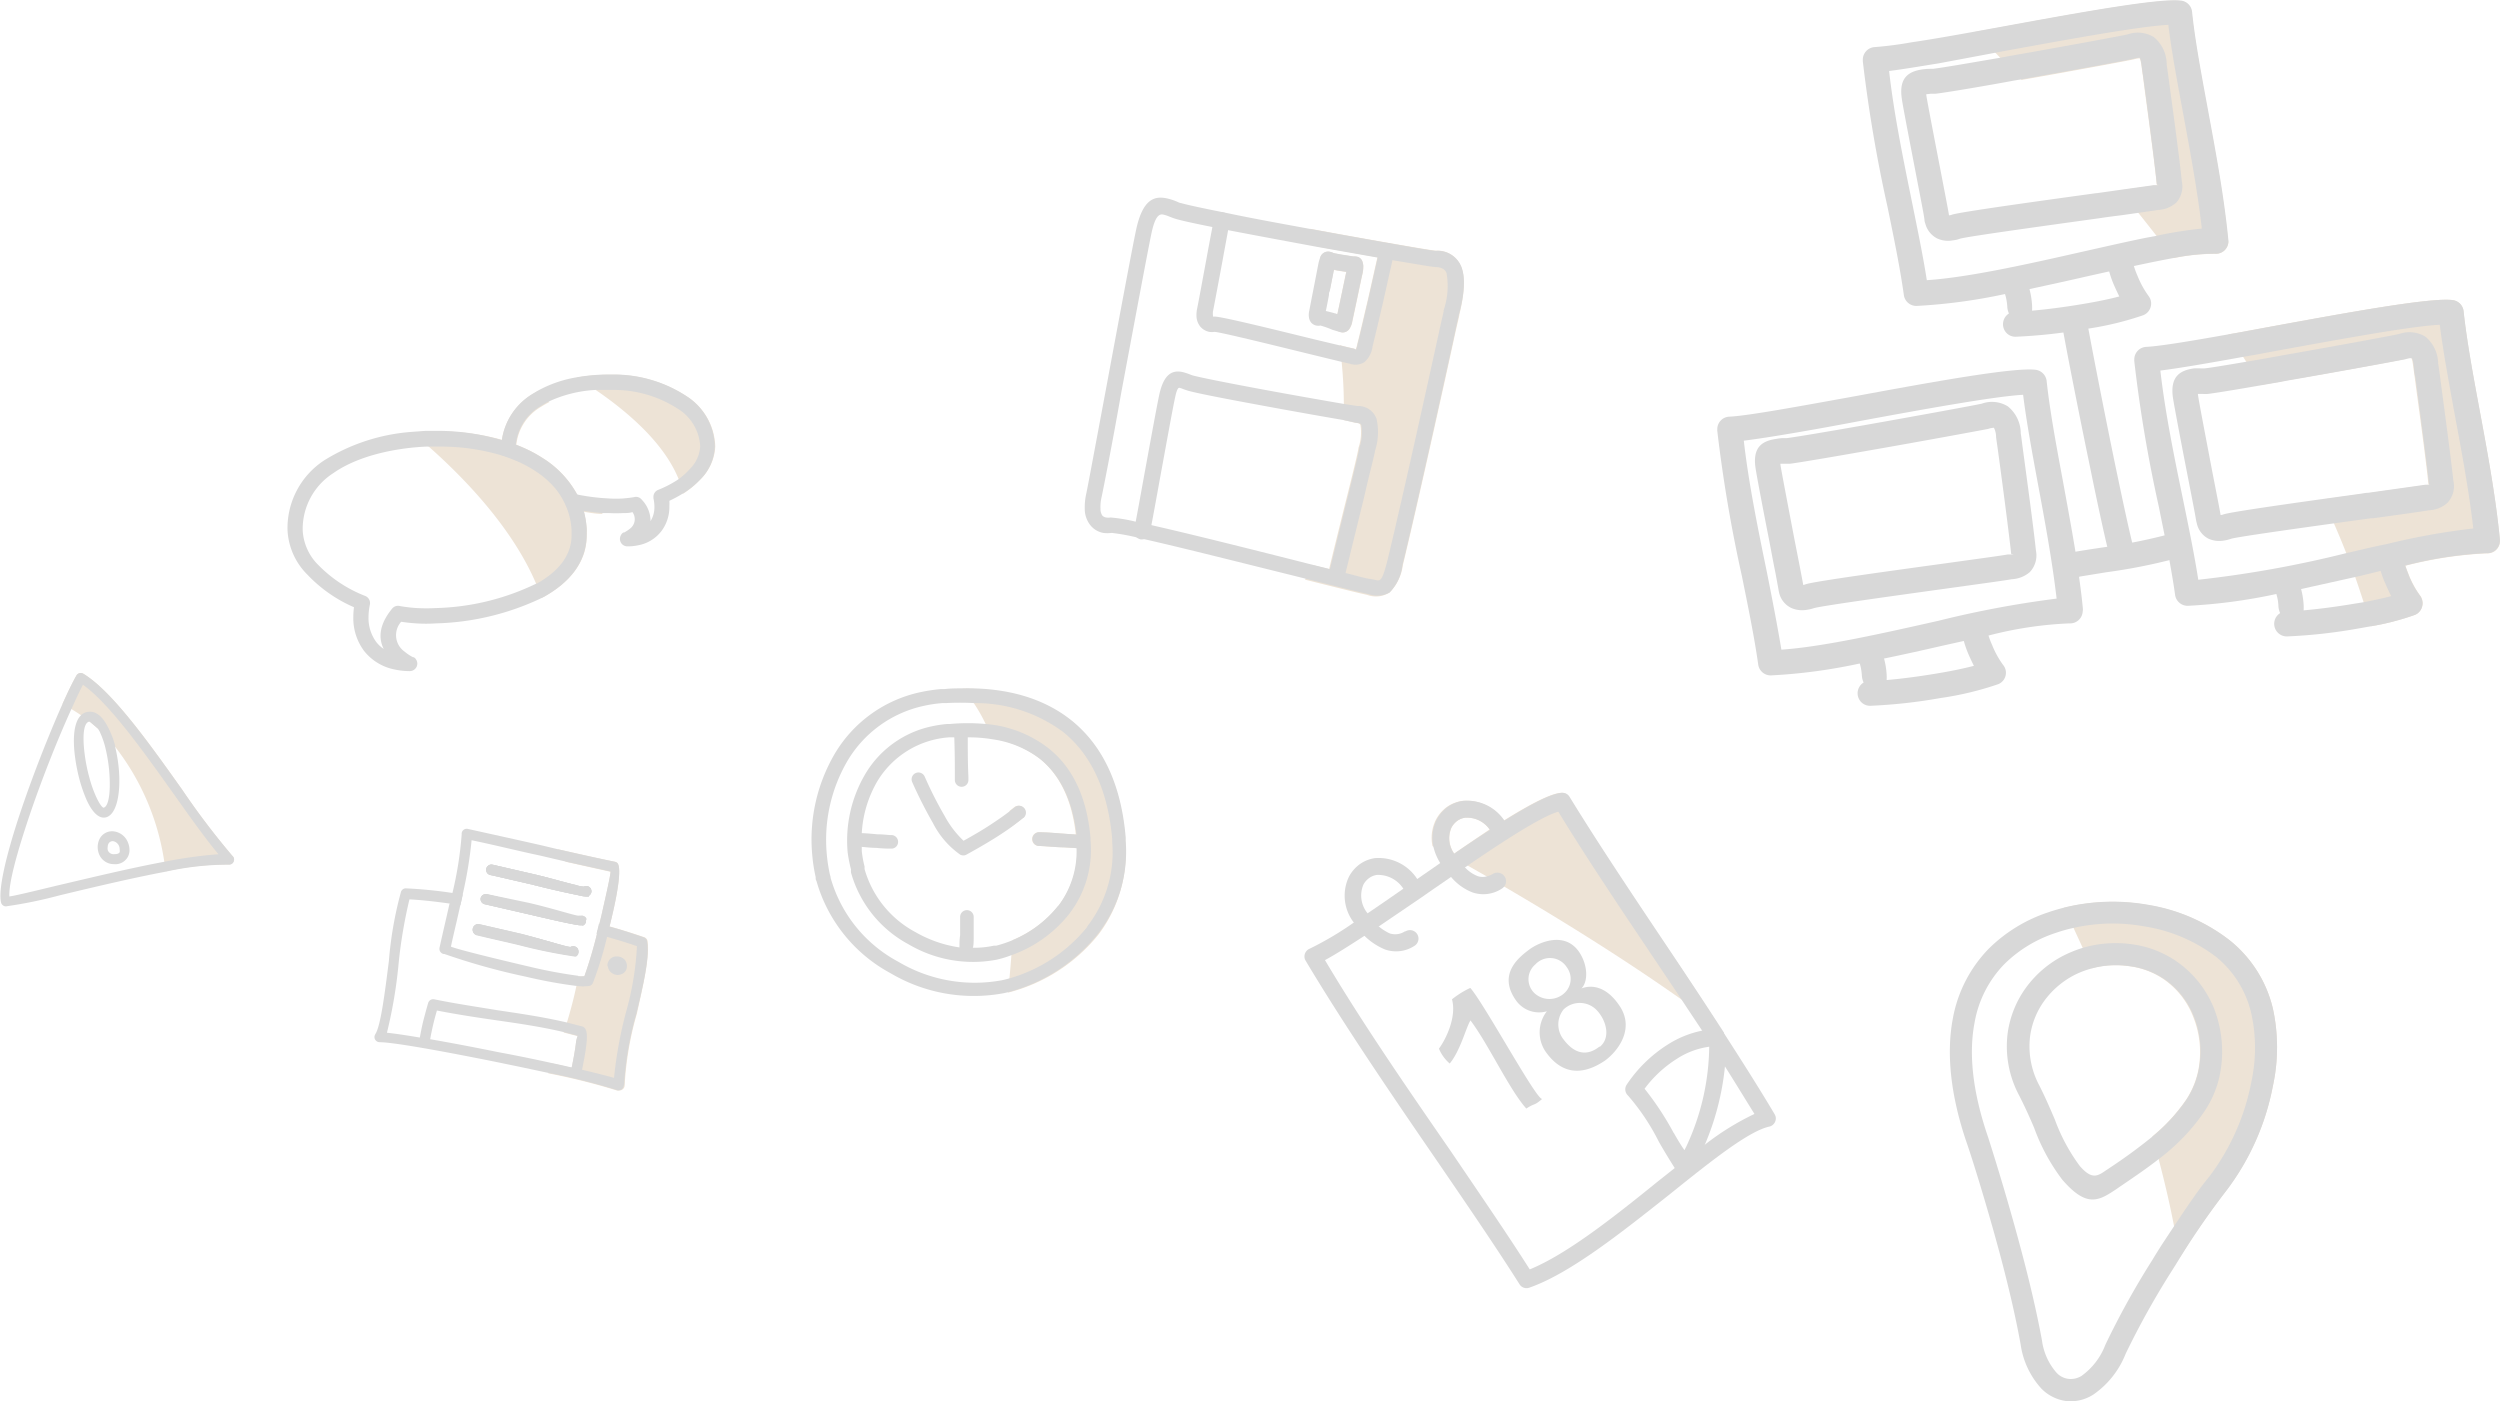 <svg xmlns="http://www.w3.org/2000/svg" viewBox="0 0 232.08 130.1"><defs><style>.cls-1{fill:#ede3d6;}.cls-2,.cls-3{fill:#d8d8d8;}.cls-3{fill-rule:evenodd;}</style></defs><title>profile-asset_4</title><g id="Layer_2" data-name="Layer 2"><g id="Layer_1-2" data-name="Layer 1"><path class="cls-1" d="M206.87,22.48a1.16,1.16,0,0,1-1.24,1.08,19.63,19.63,0,0,0-3.84.4c-.53-.7-1.07-1.39-1.6-2.07s-1.11-1.41-1.66-2.1-1.17-1.43-1.74-2.12l3.14-.44c.29-.05.39,0,.43,0s-.13,0-.15-.13c-.24-2.47-1-7.79-1.26-9.9-.08-.54-.13-.89-.13-.92-.07-.55-.13-.81-.21-.87a2.89,2.89,0,0,0-.53.1c-.45.11-5.64,1.07-10.41,1.91l-1.93-2-.43-.45-2-2,2.42-.44c7-1.29,14.74-2.7,16.72-2.43h0a1.16,1.16,0,0,1,1,1c.28,2.72.88,5.87,1.49,9.19.73,3.93,1.5,8.07,1.88,12A.6.6,0,0,1,206.87,22.48Z"/><path class="cls-1" d="M232.08,50.29a1.16,1.16,0,0,1-1.24,1.08,37,37,0,0,0-7.54,1.15c.1.29.22.6.34.91a8.59,8.59,0,0,0,1,1.82,1.2,1.2,0,0,1,.18.31,1.18,1.18,0,0,1-.33,1.33,1.08,1.08,0,0,1-.31.19,23.83,23.83,0,0,1-4.09,1.06c-.2-.75-.43-1.5-.67-2.24s-.51-1.57-.79-2.35-.53-1.47-.82-2.2c-.36-.92-.75-1.85-1.15-2.77-.33-.74-.66-1.48-1-2.22l3.39-.47c.26,0,.52-.08.78-.1l5.32-.75c.3-.06.39,0,.43,0s-.13,0-.15-.13c-.25-2.48-1-7.8-1.27-9.91-.08-.53-.12-.88-.13-.91-.06-.55-.13-.81-.2-.86a1.41,1.41,0,0,0-.55.09c-.45.12-6.1,1.16-11.05,2l-.67.13-1.68.29c-.44-.72-.88-1.43-1.34-2.14-.1-.15-.2-.3-.29-.45-.46-.71-.93-1.41-1.4-2.11l.81-.14,3.3-.61c7.05-1.29,14.75-2.7,16.73-2.43h0a1.17,1.17,0,0,1,1,1c.29,2.72.87,5.87,1.49,9.2.73,3.91,1.5,8.06,1.88,12A.89.89,0,0,1,232.08,50.29Z"/><path class="cls-2" d="M193.36,56.54c-.09-1-.22-2-.36-3-.1-.77-.21-1.54-.33-2.32-.37-2.25-.79-4.51-1.19-6.7-.62-3.32-1.2-6.47-1.49-9.19a1.19,1.19,0,0,0-1-1h0c-2-.26-9.68,1.14-16.72,2.44-5.19.94-10,1.83-11.73,1.91a1.16,1.16,0,0,0-1.12,1.21.45.45,0,0,0,0,.12,133.52,133.52,0,0,0,2.28,13.45c.61,3,1.19,5.87,1.52,8.24a1.17,1.17,0,0,0,1.16,1h0a50.67,50.67,0,0,0,8.19-1.09h0c.76-.14,1.51-.3,2.3-.47h0c1.85-.38,3.73-.8,5.55-1.22l1.85-.41c.79-.17,1.55-.35,2.29-.5a35.39,35.39,0,0,1,7.54-1.14,1.17,1.17,0,0,0,1.24-1.1A.81.81,0,0,0,193.36,56.54Zm-13.42,1.09c-5.11,1.15-10.67,2.41-14.57,2.68C165,58.09,164.52,55.6,164,53c-.81-3.93-1.67-8.15-2.12-12.09,2.32-.29,6.44-1,10.8-1.83,6-1.11,12.53-2.29,15.13-2.43.31,2.52.84,5.37,1.39,8.35.64,3.44,1.31,7.07,1.72,10.57A94.42,94.42,0,0,0,179.94,57.63Z"/><path class="cls-2" d="M189,51.11c-.25-2.4-1-7.81-1.29-10-.06-.48-.1-.79-.12-.87a3.24,3.24,0,0,0-1.19-2.51,2.8,2.8,0,0,0-2.42-.26c-.48.12-6.05,1.14-10.91,2-3.39.6-6.44,1.11-7.18,1.2l-.34,0a3.9,3.9,0,0,0-.64.07c-1.24.18-2.24.69-1.94,2.71.12.79.73,4,1.29,6.83.2,1.07.39,2.08.55,2.86l.28,1.52a3.61,3.61,0,0,0,.1.48,2.08,2.08,0,0,0,1.08,1.29,2.48,2.48,0,0,0,1.46.18,3.42,3.42,0,0,0,.65-.15c.64-.21,7.81-1.2,13-1.92,2.65-.37,4.8-.66,5.37-.77a2.76,2.76,0,0,0,1.68-.66A2.26,2.26,0,0,0,189,51.11Zm-2.18.36s-.13,0-.43,0c-.52.1-2.67.39-5.32.76-5.3.73-12.61,1.73-13.41,2l-.26.08c-.07-.42-.44-2.32-.86-4.46-.53-2.79-1.15-6-1.26-6.72,0-.06,0-.07,0-.08l.45,0,.44,0c.75-.09,3.87-.62,7.33-1.23,5-.87,10.6-1.91,11.05-2a2.14,2.14,0,0,1,.55-.11,1.9,1.9,0,0,1,.2.87s.05.38.13.92c.29,2.11,1,7.42,1.27,9.89C186.73,51.52,187,51.39,186.86,51.47Z"/><path class="cls-2" d="M172.32,60.89a1.17,1.17,0,0,1,2.12-1,7.29,7.29,0,0,1,.7,2.72,4.51,4.51,0,0,1,0,.52c1.3-.11,3-.33,4.6-.6,1.28-.21,2.52-.46,3.5-.72-.16-.32-.32-.66-.47-1a9.43,9.43,0,0,1-.71-2.5A1.17,1.17,0,0,1,183.11,57a1.18,1.18,0,0,1,1.28,1.05,6.59,6.59,0,0,0,.54,1.82,8.52,8.52,0,0,0,1,1.83h0a1.14,1.14,0,0,1-.45,1.82,29.13,29.13,0,0,1-5.34,1.28,48.78,48.78,0,0,1-6.51.72,1.15,1.15,0,0,1-1-.53,1.17,1.17,0,0,1,.36-1.62c.05,0-.12-.19-.15-.66a4.92,4.92,0,0,0-.48-1.86Z"/><path class="cls-2" d="M232.07,50.06c-.38-3.92-1.15-8.07-1.88-12-.62-3.33-1.2-6.48-1.49-9.2a1.17,1.17,0,0,0-1-1h0c-2-.27-9.68,1.14-16.73,2.43l-3.3.61-.81.14c-3.47.62-6.37,1.1-7.61,1.16a1.17,1.17,0,0,0-1.12,1.22.45.45,0,0,0,0,.11A130.11,130.11,0,0,0,200.4,47c.19.95.38,1.88.56,2.77h0c.16.79.3,1.56.44,2.29.2,1.12.39,2.2.52,3.18a1.18,1.18,0,0,0,1.16,1h0a50.78,50.78,0,0,0,8.2-1.09l2.3-.46,5-1.11.54-.12L221,53l1.68-.38.6-.12a37,37,0,0,1,7.54-1.15,1.16,1.16,0,0,0,1.24-1.08A.89.89,0,0,0,232.07,50.06Zm-10.43.43c-1,.2-2,.43-3,.67l-.84.19a103,103,0,0,1-13.73,2.47c-.34-2.2-.85-4.7-1.39-7.33-.81-3.92-1.68-8.15-2.13-12.09,1.76-.22,4.54-.7,7.68-1.27l1.21-.21,1.92-.36c6-1.09,12.53-2.29,15.13-2.41.31,2.51.85,5.36,1.39,8.35.64,3.44,1.32,7.06,1.72,10.56A63.58,63.58,0,0,0,221.64,50.49Z"/><path class="cls-2" d="M227.75,44.63c-.25-2.39-1-7.84-1.28-10-.07-.47-.11-.78-.13-.86a3.31,3.31,0,0,0-1.19-2.52,2.88,2.88,0,0,0-2.43-.25c-.46.12-6,1.14-10.9,2l-2,.36-1.29.22c-1.92.33-3.4.57-3.89.62l-.34,0a5.27,5.27,0,0,0-.64,0c-1.24.18-2.23.71-1.94,2.73.12.78.73,4,1.28,6.82.42,2.14.78,4,.84,4.39a4.24,4.24,0,0,0,.1.47A2.09,2.09,0,0,0,205,50a2.44,2.44,0,0,0,1.45.18,3.43,3.43,0,0,0,.65-.16c.5-.16,5.07-.81,9.53-1.43l3.49-.48.18,0c2.57-.35,4.64-.64,5.19-.74a2.74,2.74,0,0,0,1.69-.67A2.25,2.25,0,0,0,227.75,44.63Zm-2.18.37s-.13,0-.43,0l-5.32.75c-.26,0-.52.07-.78.1l-3.39.47c-4.35.61-8.64,1.23-9.23,1.43a.88.88,0,0,1-.28.06c-.06-.43-.44-2.32-.85-4.45-.53-2.8-1.15-6-1.25-6.72,0-.06,0-.07,0-.07l.45,0a3.19,3.19,0,0,0,.45,0c.57-.06,2.53-.38,5-.81l1.68-.29.67-.13c4.95-.86,10.6-1.9,11.05-2a1.41,1.41,0,0,1,.55-.09c.07.05.14.31.2.86,0,0,0,.38.13.91.29,2.11,1,7.43,1.27,9.91C225.44,45.05,225.66,44.91,225.57,45Z"/><path class="cls-2" d="M224.49,56.89a1.08,1.08,0,0,1-.31.19,23.83,23.83,0,0,1-4.09,1.06l-1.25.22a48.78,48.78,0,0,1-6.51.72,1.17,1.17,0,0,1-.68-2.15c.06,0-.11-.19-.14-.66a4.28,4.28,0,0,0-.2-1.15,7.31,7.31,0,0,0-.27-.72,1.15,1.15,0,0,1,.56-1.54,1.17,1.17,0,0,1,1.55.56,7.27,7.27,0,0,1,.7,2.72,4.51,4.51,0,0,1,0,.52c1.29-.11,3-.33,4.6-.6l1-.16c.93-.18,1.8-.37,2.53-.56-.16-.32-.32-.66-.47-1A10.17,10.17,0,0,1,221,53a5.55,5.55,0,0,1-.25-1.18,1.15,1.15,0,0,1,.91-1.25l.13,0a1.18,1.18,0,0,1,1.29,1.06,5.32,5.32,0,0,0,.2.9c.1.29.22.6.34.91a8.59,8.59,0,0,0,1,1.82,1.2,1.2,0,0,1,.18.31A1.18,1.18,0,0,1,224.49,56.89Z"/><path class="cls-2" d="M206.86,22.25c-.38-3.92-1.15-8.06-1.88-12-.61-3.32-1.21-6.47-1.49-9.19a1.16,1.16,0,0,0-1-1h0c-2-.27-9.67,1.14-16.72,2.43l-2.42.44c-2.21.4-4.26.76-5.92,1a33.94,33.94,0,0,1-3.37.44,1.17,1.17,0,0,0-1.13,1.22s0,.07,0,.11a133.52,133.52,0,0,0,2.28,13.45c.62,3,1.2,5.86,1.53,8.25a1.17,1.17,0,0,0,1.18,1h0a51.66,51.66,0,0,0,8.19-1.1h0c.75-.14,1.51-.3,2.28-.46h0c1.85-.4,3.73-.81,5.55-1.23l1.85-.41,2.29-.5h0c1.11-.24,2.13-.45,3.07-.63l.63-.12a19.63,19.63,0,0,1,3.84-.4,1.16,1.16,0,0,0,1.24-1.08A.6.6,0,0,0,206.86,22.25Zm-6.67-.36-1.06.2c-1.76.36-3.68.8-5.69,1.25-5.11,1.16-10.67,2.41-14.57,2.67-.34-2.2-.86-4.7-1.39-7.32-.8-3.93-1.67-8.16-2.11-12.1,1.15-.14,2.75-.41,4.61-.71l5.33-1,.84-.16c6-1.09,12.54-2.29,15.14-2.41.31,2.51.84,5.36,1.4,8.35.63,3.44,1.31,7.06,1.71,10.56A36.34,36.34,0,0,0,200.19,21.89Z"/><path class="cls-2" d="M202.54,16.82c-.23-2.39-1-7.82-1.28-10-.07-.47-.12-.78-.12-.86a3.29,3.29,0,0,0-1.2-2.52,2.88,2.88,0,0,0-2.43-.25c-.47.12-6,1.14-10.91,2l-.86.16c-2.16.37-4.1.71-5.27.89-.48.08-.84.12-1,.15l-.35,0a5.12,5.12,0,0,0-.64.05c-1.24.18-2.23.71-1.93,2.73.11.78.74,4,1.28,6.82.41,2.14.78,4,.82,4.39,0,.18.07.34.11.48a2.15,2.15,0,0,0,1.08,1.28,2.41,2.41,0,0,0,1.46.17,2.45,2.45,0,0,0,.65-.15c.64-.2,7.82-1.19,13-1.91.7-.11,1.37-.19,2-.27l1.61-.23c.88-.13,1.51-.21,1.78-.26a2.78,2.78,0,0,0,1.69-.68A2.26,2.26,0,0,0,202.54,16.82Zm-2.18.37s-.14,0-.43,0l-3.14.44-2.12.3h-.06c-5.29.73-12.6,1.74-13.41,2a.78.78,0,0,1-.27.06c-.06-.43-.43-2.32-.84-4.45-.54-2.8-1.16-6-1.27-6.72,0-.06,0-.07,0-.07l.45-.05c.15,0,.29,0,.43,0,.44-.05,1.68-.24,3.32-.52,1.18-.2,2.56-.44,4-.71l.66-.11c4.77-.84,10-1.8,10.41-1.91a2.89,2.89,0,0,1,.53-.1c.08.06.14.32.21.87,0,0,.05.38.13.92.29,2.11,1,7.43,1.26,9.9C200.23,17.24,200.45,17.1,200.36,17.19Z"/><path class="cls-2" d="M185.83,26.6a1.17,1.17,0,1,1,2.11-1,7.29,7.29,0,0,1,.7,2.72,4.51,4.51,0,0,1,0,.52c1.3-.11,3-.33,4.6-.6,1.29-.21,2.53-.46,3.5-.72-.16-.32-.32-.66-.47-1a9.32,9.32,0,0,1-.71-2.5,1.17,1.17,0,1,1,2.33-.23,7.36,7.36,0,0,0,.54,1.82,8.52,8.52,0,0,0,1,1.83h0a1.49,1.49,0,0,1,.18.3,1.17,1.17,0,0,1-.64,1.52,28.92,28.92,0,0,1-5.34,1.28,48.78,48.78,0,0,1-6.51.72,1.14,1.14,0,0,1-1-.54,1.18,1.18,0,0,1,.36-1.61c.05,0-.12-.19-.14-.66a5.11,5.11,0,0,0-.48-1.86Z"/><path class="cls-2" d="M193,53.57a1.18,1.18,0,0,1-1.35-1,1.16,1.16,0,0,1,1-1.35c.63-.11,1.62-.26,2.55-.4a50.69,50.69,0,0,0,6.09-1.21,1.17,1.17,0,1,1,.6,2.26,52.2,52.2,0,0,1-6.33,1.25l-2.52.41Z"/><path class="cls-2" d="M191.4,30a1.17,1.17,0,0,1,2.31-.38c.29,1.73,1.47,7.79,2.55,13.06.8,3.84,1.54,7.3,1.87,8.43a1.17,1.17,0,1,1-2.25.65c-.33-1.15-1.1-4.68-1.9-8.61-1.12-5.41-2.31-11.49-2.58-13.15Z"/><path class="cls-1" d="M211,100.8a23.26,23.26,0,0,1-4.34,9.72,73.48,73.48,0,0,0-4.32,6.24c-.15-1-.33-2-.52-2.94-.4-2.09-.89-4.16-1.42-6.18-.19-.73-.39-1.44-.59-2.15a16.44,16.44,0,0,0,3.11-3.37,7.76,7.76,0,0,0,1.23-3.23,8.77,8.77,0,0,0-.54-4.47,7.56,7.56,0,0,0-2.74-3.51,7.34,7.34,0,0,0-3.18-1.21,8.62,8.62,0,0,0-3.53.19c-.27-.65-.54-1.28-.82-1.9s-.57-1.23-.84-1.83-.61-1.29-.9-1.89a18.81,18.81,0,0,1,7.82-.25A16.73,16.73,0,0,1,207,87.3a11.52,11.52,0,0,1,4,6.34A16.94,16.94,0,0,1,211,100.8Z"/><path class="cls-2" d="M211,93.64a11.52,11.52,0,0,0-4-6.34A16.73,16.73,0,0,0,199.45,84a18.81,18.81,0,0,0-7.82.25c-.49.13-1,.27-1.48.44a14.12,14.12,0,0,0-5.56,3.41,12.48,12.48,0,0,0-3.3,6.43c-.59,3.1-.3,7,1.34,11.72.37,1.07,1.71,5.28,3,10.07.75,2.8,1.47,5.81,1.95,8.49a7.68,7.68,0,0,0,1.92,4.09,3.94,3.94,0,0,0,2.3,1.16,3.89,3.89,0,0,0,2.53-.6,8.27,8.27,0,0,0,3-3.79A76.09,76.09,0,0,1,201.6,118c.26-.41.52-.82.77-1.24a73.48,73.48,0,0,1,4.32-6.24A23.26,23.26,0,0,0,211,100.8,16.94,16.94,0,0,0,211,93.64Zm-2,6.78a21.19,21.19,0,0,1-3.91,8.81c-.85,1-2,2.69-3.26,4.59-.66,1-1.34,2-2,3.11a76.13,76.13,0,0,0-4.39,7.92,6.29,6.29,0,0,1-2.21,2.88A1.89,1.89,0,0,1,192,128a1.79,1.79,0,0,1-1.09-.57,5.67,5.67,0,0,1-1.35-3c-.5-2.72-1.23-5.78-2-8.64-1.29-4.85-2.65-9.12-3-10.22-1.51-4.39-1.79-7.9-1.25-10.67a10.31,10.31,0,0,1,2.74-5.38,12.13,12.13,0,0,1,4.77-2.91,14.46,14.46,0,0,1,1.71-.48,16.49,16.49,0,0,1,6.54-.13,14.67,14.67,0,0,1,6.68,2.85A9.52,9.52,0,0,1,209,94.12,14.87,14.87,0,0,1,209,100.42Z"/><path class="cls-2" d="M205.55,93.66A9.72,9.72,0,0,0,202,89.21a9.5,9.5,0,0,0-4-1.54,10.87,10.87,0,0,0-4.65.32,11.47,11.47,0,0,0-1.77.71,9.9,9.9,0,0,0-3.47,2.94,9.38,9.38,0,0,0-1.72,4.17,9.67,9.67,0,0,0,1.05,5.88c.54,1.06,1,2.08,1.39,3a18.19,18.19,0,0,0,2.63,4.84c2.33,2.68,3.42,1.93,5.18.74l.15-.11.14-.09c1.26-.86,2.41-1.64,3.48-2.48a18.64,18.64,0,0,0,4.2-4.37,9.5,9.5,0,0,0,1.57-4.08A11,11,0,0,0,205.55,93.66Zm-1.37,5.23a7.76,7.76,0,0,1-1.23,3.23,16.44,16.44,0,0,1-3.11,3.37,48.73,48.73,0,0,1-4,2.93l-.13.09-.17.11c-.82.57-1.34.92-2.47-.38a17,17,0,0,1-2.31-4.3c-.43-1-.9-2.1-1.45-3.18a7.68,7.68,0,0,1-.84-4.65,7.25,7.25,0,0,1,1.35-3.26,8,8,0,0,1,2.76-2.34,8.37,8.37,0,0,1,1.65-.62,8.62,8.62,0,0,1,3.53-.19,7.34,7.34,0,0,1,3.18,1.21,7.56,7.56,0,0,1,2.74,3.51A8.77,8.77,0,0,1,204.18,98.89Z"/><path class="cls-1" d="M154,86.83c-3.1-4.63-6-9-8.36-12.85a.76.76,0,0,0-.38-.33.85.85,0,0,0-.35-.05c-1,.07-2.93,1.09-5.32,2.58a4.17,4.17,0,0,0-3.86-1.83,3.32,3.32,0,0,0-1.44.58,3.46,3.46,0,0,0-1,1.18,3.76,3.76,0,0,0-.31,2.43c.54.29,1.09.59,1.65.91l.75.41.79.45,1.86,1.06c.51.3,1.05.6,1.58.92,5.24,3.06,11,6.63,16.42,10.45q1.81,1.24,3.56,2.54C157.77,92.42,155.87,89.58,154,86.83ZM135,79.24a2.47,2.47,0,0,1-.25-2.41,1.88,1.88,0,0,1,.53-.62,1.61,1.61,0,0,1,.74-.3A2.56,2.56,0,0,1,138.28,77C137.22,77.72,136.11,78.46,135,79.24Z"/><path class="cls-2" d="M164.84,103.67a1.33,1.33,0,0,0-.1-.24c-1.48-2.49-3.08-5-4.71-7.53l0-.05c-.12-.19-.24-.38-.37-.57-1.85-2.86-3.75-5.7-5.59-8.45-3.1-4.63-6-9-8.36-12.85a.76.76,0,0,0-.38-.33.85.85,0,0,0-.35-.05c-1,.07-2.93,1.09-5.32,2.58-.43.26-.88.56-1.34.86-1.06.68-2.17,1.42-3.31,2.2l-.31.21-1,.67-2.09,1.45-.52.37-.77.53c-1.15.8-2.26,1.57-3.3,2.27-.46.31-.89.61-1.31.88a30,30,0,0,1-4.11,2.44.79.79,0,0,0-.46,1l.08.15c3.62,6.06,8.06,12.55,12.17,18.54,2.86,4.18,5.54,8.1,7.67,11.47a.74.74,0,0,0,.37.31.77.77,0,0,0,.56,0c3.8-1.33,8.59-5.16,13-8.65,3.86-3.1,7.38-5.92,9.32-6.31A.79.79,0,0,0,164.84,103.67Zm-6.57,2.59h0c-.88.66-1.81,1.38-2.76,2.14l-1.59,1.26c-4,3.24-8.43,6.76-11.91,8.18-2.07-3.26-4.64-7-7.35-11C130.73,101.15,126.48,95,123,89.13c.93-.5,2.21-1.31,3.7-2.28L128,86l4-2.72c.88-.62,1.79-1.24,2.69-1.86l1.31-.9.25-.17c3.62-2.47,6.9-4.57,8.41-5,2.28,3.74,5.11,8,8.1,12.45,1.1,1.65,2.23,3.32,3.35,5,.65,1,1.29,1.94,1.93,2.92L160.13,99c.94,1.48,1.86,3,2.74,4.41A24.52,24.52,0,0,0,158.27,106.26Z"/><path class="cls-2" d="M160.13,99a16,16,0,0,0,0-2.68.76.76,0,0,0-.13-.4l0-.05a.77.77,0,0,0-.59-.31,5.76,5.76,0,0,0-1.41.12,9.35,9.35,0,0,0-3.15,1.27,12.79,12.79,0,0,0-3.84,3.74.78.78,0,0,0,.11,1A20.47,20.47,0,0,1,154,106c.49.86,1,1.69,1.48,2.45l.15.24a.85.85,0,0,0,.51.34h0c.38.08.8-.17,1.14-.73a12,12,0,0,0,.6-1.14c.12-.26.24-.53.36-.84h0A24.68,24.68,0,0,0,160.13,99Zm-4.75,6.19a27.24,27.24,0,0,0-2.71-4.12,11.09,11.09,0,0,1,3-2.78,7.32,7.32,0,0,1,3-1.12,22.39,22.39,0,0,1-2.14,9.29l-.16.31C156,106.25,155.69,105.71,155.38,105.17Z"/><path class="cls-2" d="M130.48,86.46a.79.79,0,0,1,1.09.27.79.79,0,0,1-.27,1.08,3.11,3.11,0,0,1-2.73.33,6,6,0,0,1-2.79-2.37,4.09,4.09,0,0,1-.57-4.35,3.36,3.36,0,0,1,1-1.18,3.2,3.2,0,0,1,1.44-.58,4.27,4.27,0,0,1,4,2.08.79.79,0,0,1-.17,1.1.8.8,0,0,1-1.11-.18,2.79,2.79,0,0,0-2.54-1.44,1.57,1.57,0,0,0-.74.3,1.77,1.77,0,0,0-.53.62,2.6,2.6,0,0,0,.45,2.71,4.61,4.61,0,0,0,2,1.8,1.64,1.64,0,0,0,1.41-.19Z"/><path class="cls-2" d="M139.64,82.29a.78.78,0,0,1-.23.21,3.12,3.12,0,0,1-2.73.34,4.91,4.91,0,0,1-2-1.46,9.11,9.11,0,0,1-.75-.91c-.08-.11-.15-.23-.23-.35a5,5,0,0,1-.65-1.58,3.76,3.76,0,0,1,.31-2.43,3.46,3.46,0,0,1,1-1.18,3.32,3.32,0,0,1,1.44-.58,4.17,4.17,0,0,1,3.86,1.83,2.35,2.35,0,0,1,.19.25.79.79,0,1,1-1.28.92c-.08-.11-.17-.21-.25-.31A2.56,2.56,0,0,0,136,75.91a1.61,1.61,0,0,0-.74.3,1.88,1.88,0,0,0-.53.62,2.47,2.47,0,0,0,.25,2.41c.06.1.12.2.2.31l.24.31a4.9,4.9,0,0,0,.54.62,3.13,3.13,0,0,0,1.24.86,1.44,1.44,0,0,0,.87,0,1.79,1.79,0,0,0,.54-.23.81.81,0,0,1,1.08.28A.77.77,0,0,1,139.64,82.29Z"/><path class="cls-3" d="M136.49,91.71a8.23,8.23,0,0,0-1.7,1.06c.45,1.63-.56,3.7-1.21,4.58a3.7,3.7,0,0,0,1,1.38c1-1.2,1.54-3.43,1.93-4,1.69,2.25,3.59,6.4,5.18,8.18.86-.56.67-.2,1.48-.9C142.71,102.26,137.78,93.16,136.49,91.71Zm13.84,1.64c-1.29-1.91-2.7-1.91-3.52-1.59.61-.62.62-2.09-.18-3.33-1.35-2.06-3.82-.93-4.71-.25s-2.93,2.24-1.18,4.7a2.62,2.62,0,0,0,2.86,1,3.18,3.18,0,0,0-.13,3.73c1.26,1.81,3.06,2.51,5.52.85C150.06,97.69,151.85,95.58,150.33,93.35Zm-5.05-1.21a2.05,2.05,0,0,1-2.75.13,1.79,1.79,0,0,1,0-2.74,1.85,1.85,0,0,1,2.93.28A1.79,1.79,0,0,1,145.28,92.14Zm3.22,5c-1.12.91-2.29.76-3.34-.63a2.23,2.23,0,0,1,0-2.81,2.18,2.18,0,0,1,3.1.11C149.14,94.77,149.54,96.36,148.5,97.19Z"/><path class="cls-1" d="M124.4,30.81l-.21-.06c-.09-.56-.18-1.11-.29-1.64l.24.07h0c.22-1,.59-2.79.75-3.56l.08-.37v0l-.77-.12-.38-.07c-.09.44-.24,1.24-.4,2-.27-1.08-.56-2.12-.87-3.09a.77.77,0,0,1,1-.56,1,1,0,0,1,.26.1l.68.13,1.15.18c.51,0,.85.16.92.83a3.07,3.07,0,0,1-.11.93l-.08.37c-.18.86-.62,2.94-.82,3.87a1.73,1.73,0,0,1-.24.66A.74.74,0,0,1,124.4,30.81Z"/><path class="cls-1" d="M135.48,29.18c0,.14-.19.83-.42,1.9-1,4.61-3.57,16.21-4.83,21.38A4.39,4.39,0,0,1,129,55a2.35,2.35,0,0,1-2.1.22c-.65-.13-2.89-.69-5.75-1.41.22-.46.43-.92.62-1.38l1.61.4c.51-2.09,1.18-4.81,1.73-7s1-4.07,1-4.26a4.37,4.37,0,0,0,.18-2.12c-.05-.13-.21-.18-.47-.2L124.75,39c0-.51,0-1,0-1.51,0-1.32-.08-2.62-.2-3.87,0-.53-.11-1.06-.18-1.58.63.16,1.09.27,1.26.3s.17.13.23.09a4,4,0,0,0,.15-.55c.26-1,.62-2.59,1-4.19.3-1.32.6-2.68.86-3.82l-5.65-1c-.2-.57-.39-1.11-.59-1.63,2.61.48,5.21.95,7.28,1.31h0c2.39.42,4.09.7,4.38.72a2.36,2.36,0,0,1,2.37,1.55C136,25.71,136,27.06,135.48,29.18Z"/><path class="cls-2" d="M135.69,24.84a2.36,2.36,0,0,0-2.37-1.55c-.29,0-2-.3-4.38-.72h0c-2.07-.36-4.67-.83-7.28-1.31L119,20.77c-1.85-.34-3.63-.68-5.13-1l-.4-.08c-1.91-.38-3.34-.69-3.84-.84-.12,0-.28-.1-.44-.16a5,5,0,0,0-.85-.27c-1.18-.26-2.26.07-2.87,2.9-.35,1.63-1.66,8.66-2.8,14.8-.88,4.69-1.65,8.86-1.82,9.66a5.82,5.82,0,0,0-.15,1.46,2.43,2.43,0,0,0,.5,1.49,2,2,0,0,0,1.21.74,3,3,0,0,0,.79,0,19.29,19.29,0,0,1,2.49.46l.43.1c3.48.78,9.31,2.26,14,3.42l1.16.29c2.86.72,5.1,1.28,5.75,1.41A2.35,2.35,0,0,0,129,55a4.39,4.39,0,0,0,1.19-2.54c1.26-5.17,3.82-16.77,4.83-21.38.23-1.07.38-1.76.42-1.9C136,27.06,136,25.71,135.69,24.84Zm-1.67,4c0,.12-.18.82-.42,1.92-1,4.58-3.55,16.14-4.82,21.34-.26,1-.44,1.55-.66,1.71s-.41,0-.89-.06-1.18-.27-2.36-.57l-1.45-.36-1.61-.4-1.42-.36c-4.39-1.11-9.88-2.49-13.5-3.31l-1.46-.32a15,15,0,0,0-2.33-.39,1.38,1.38,0,0,1-.42,0,.62.62,0,0,1-.35-.18,1.12,1.12,0,0,1-.17-.64,3.84,3.84,0,0,1,.11-1.1c.17-.81,1-5,1.82-9.68,1.15-6.13,2.46-13.16,2.8-14.77s.72-1.83,1.1-1.75a3.49,3.49,0,0,1,.62.21c.17.06.33.13.54.19.49.15,1.76.43,3.47.77l1.46.29c1.39.27,3,.57,4.6.87l3.55.66,5.65,1,1.47.26c2.1.35,3.58.6,3.86.62.55,0,.94.18,1.08.58A7,7,0,0,1,134,28.85Z"/><path class="cls-2" d="M127.64,41.86c0,.24-.49,2-1,4.27l-1.73,7.06-.07.29a.75.75,0,1,1-1.45-.35c0-.1.05-.2.07-.3.51-2.09,1.18-4.81,1.73-7s1-4.07,1-4.26a4.37,4.37,0,0,0,.18-2.12c-.05-.13-.21-.18-.47-.2L124.75,39c-1.77-.3-5.22-.91-8.32-1.49-2.94-.54-5.58-1.06-6.21-1.26l-.38-.13a1.88,1.88,0,0,0-.36-.12c-.1,0-.23.11-.4.93-.22,1-.85,4.51-1.41,7.55-.31,1.73-.6,3.31-.78,4.25-.06.35-.11.6-.14.75a.75.75,0,0,1-.67.59.74.74,0,0,1-.21,0,.73.73,0,0,1-.22-.09.74.74,0,0,1-.36-.8c0-.14.08-.4.14-.76.18-.93.46-2.49.77-4.2.56-3.05,1.19-6.53,1.42-7.59.44-2,1.27-2.28,2.17-2.09a6.1,6.1,0,0,1,.6.19l.26.1c.59.18,3.17.69,6.06,1.23s6.3,1.14,8.06,1.44l1.24.19a1.8,1.8,0,0,1,1.77,1.17A5.55,5.55,0,0,1,127.64,41.86Z"/><path class="cls-2" d="M126.55,24.63c-.07-.67-.41-.86-.92-.83l-1.15-.18-.68-.13a1,1,0,0,0-.26-.1.77.77,0,0,0-1,.56,3.14,3.14,0,0,0-.14.48c-.06.29-.3,1.56-.52,2.67-.17.85-.31,1.61-.34,1.75a1.6,1.6,0,0,0,0,.75,1,1,0,0,0,.19.36h0a.86.86,0,0,0,.45.26.9.9,0,0,0,.4,0,8.59,8.59,0,0,1,1.12.4l.48.14.21.06a.74.74,0,0,0,.9-.35,1.73,1.73,0,0,0,.24-.66c.2-.93.64-3,.82-3.87l.08-.37A3.07,3.07,0,0,0,126.55,24.63Zm-3.47,4.24c.07-.32.18-.88.29-1.48,0-.12,0-.23.07-.35.16-.78.31-1.58.4-2l.38.07.77.12v0l-.08.37c-.16.77-.53,2.53-.75,3.56h0l-.24-.07C123.63,29,123.35,28.94,123.08,28.87Z"/><path class="cls-2" d="M128.94,22.57h0a.74.74,0,0,0-.87.57c-.05.24-.11.49-.17.76-.26,1.14-.56,2.5-.86,3.82-.37,1.6-.73,3.15-1,4.19a4,4,0,0,1-.15.55c-.06,0-.06-.05-.23-.09s-.63-.14-1.26-.3L122,31.5c-3.62-.89-8.61-2.12-9.24-2.11h-.16s0,0,0-.11a1.78,1.78,0,0,1,0-.36c.08-.39.45-2.35.86-4.56.18-1,.37-2,.55-3,0-.26.09-.52.14-.77a.76.76,0,0,0-.39-.8.72.72,0,0,0-.4-.08.74.74,0,0,0-.68.6c0,.25-.09.51-.13.76-.19,1-.38,2-.56,3-.41,2.21-.77,4.17-.85,4.54a2.88,2.88,0,0,0-.07.69,1.64,1.64,0,0,0,.34,1,1.47,1.47,0,0,0,.86.51,1.91,1.91,0,0,0,.48,0c.44,0,5.33,1.2,8.87,2.07l2.88.7.79.18a1.59,1.59,0,0,0,1.36-.13,2.28,2.28,0,0,0,.76-1.44c.25-1,.62-2.57,1-4.21l.87-3.89c.05-.25.11-.48.16-.7A.75.75,0,0,0,128.94,22.57Z"/><path class="cls-1" d="M93.89,76.74c0-.51-.11-1-.17-1.46h0l.43-.34a.63.63,0,0,1,.8,1C94.6,76.21,94.25,76.47,93.89,76.74Z"/><path class="cls-1" d="M101.93,86.81a15.77,15.77,0,0,1-8.36,5.34h0c0-.46.09-.91.14-1.35.07-.73.13-1.44.18-2.14,0-.47.08-.94.11-1.39a10.67,10.67,0,0,0,4.26-3.18A8.36,8.36,0,0,0,100,78.74l-1.24-.08c-.73,0-1.63-.11-2.39-.13a.64.64,0,0,1,0-1.27c.86,0,1.74.09,2.45.14l1.05.07c-.36-3.26-1.54-5.61-3.41-7.1a9.45,9.45,0,0,0-4.39-1.81q-.27-.72-.57-1.35a15.29,15.29,0,0,0-1.14-2,12.19,12.19,0,0,0-1-1.28c4.06,0,7.43.93,10,2.93,2.89,2.29,4.67,5.91,5.09,10.91,0,.07,0,.17,0,.31A12.46,12.46,0,0,1,101.93,86.81Z"/><path class="cls-2" d="M104.5,78.05c0-.14,0-.24,0-.31-.42-5-2.2-8.62-5.09-10.91-2.53-2-5.9-3-10-2.93-.56,0-1.14,0-1.74.07l-.34,0a15.7,15.7,0,0,0-1.86.28,12.2,12.2,0,0,0-8,5.76,15.73,15.73,0,0,0-2.07,9.33,15,15,0,0,0,.32,2.08c0,.15,0,.27.07.35a14.08,14.08,0,0,0,6.89,8.58,15.17,15.17,0,0,0,10.5,1.85h0l.31-.07h0a15.77,15.77,0,0,0,8.36-5.34A12.46,12.46,0,0,0,104.5,78.05Zm-3.57,8a14.37,14.37,0,0,1-7.24,4.78l-.42.11L93,91h0a13.89,13.89,0,0,1-9.61-1.72,12.79,12.79,0,0,1-6.28-7.78c0-.15-.06-.25-.07-.32a14.9,14.9,0,0,1-.29-1.91,14.53,14.53,0,0,1,1.89-8.58,10.92,10.92,0,0,1,7.15-5.17,12.25,12.25,0,0,1,1.69-.25l.33,0a23,23,0,0,1,2.61,0,13.67,13.67,0,0,1,8.22,2.64c2.61,2.07,4.21,5.39,4.61,10a2,2,0,0,0,0,.29A11.2,11.2,0,0,1,100.93,86Z"/><path class="cls-2" d="M101.24,78.07a1.16,1.16,0,0,1,0-.23c-.33-3.87-1.7-6.68-4-8.45a10.9,10.9,0,0,0-5.74-2.18,18.21,18.21,0,0,0-3.32,0l-.26,0a11.36,11.36,0,0,0-1.44.22,9.44,9.44,0,0,0-6.18,4.47,12.16,12.16,0,0,0-1.61,7.23A13,13,0,0,0,79,80.71,2.38,2.38,0,0,0,79,81a10.88,10.88,0,0,0,5.34,6.66,11.77,11.77,0,0,0,8.13,1.44l.26-.06a10.11,10.11,0,0,0,1.11-.35,11.88,11.88,0,0,0,5.37-3.79A9.71,9.71,0,0,0,101.24,78.07Zm-3,6A10.67,10.67,0,0,1,94,87.28a11.31,11.31,0,0,1-1.52.51l-.23,0a8.47,8.47,0,0,1-2,.19A8.62,8.62,0,0,1,89,87.94a11.51,11.51,0,0,1-4-1.4,9.61,9.61,0,0,1-4.74-5.86c0-.12,0-.2,0-.24A9.41,9.41,0,0,1,80,79c0-.13,0-.26,0-.39a10.59,10.59,0,0,1,0-1.26,10.71,10.71,0,0,1,1.45-4.83,8.47,8.47,0,0,1,6.65-4.07l.24,0h.28q.65,0,1.26,0a13.53,13.53,0,0,1,2.26.18,9.45,9.45,0,0,1,4.39,1.81c1.87,1.49,3.05,3.84,3.41,7.1a3.56,3.56,0,0,1,0,.47c0,.11,0,.19,0,.22,0,.2,0,.39,0,.58A8.36,8.36,0,0,1,98.24,84.1Z"/><path class="cls-2" d="M88.58,68.2a.63.63,0,0,1,1.26,0c0,1.59,0,2.61.06,3.92v.29a.63.63,0,0,1-.63.63.63.63,0,0,1-.63-.63v-.29c0-1.28,0-2.29-.06-3.89Z"/><path class="cls-2" d="M100.68,78.11a.64.64,0,0,1-.64.63h0l-1.24-.08c-.73,0-1.63-.11-2.39-.13a.64.64,0,0,1,0-1.27c.86,0,1.74.09,2.45.14l1.05.07H100A.63.63,0,0,1,100.68,78.11Z"/><path class="cls-2" d="M89.13,85.12a.63.63,0,0,1,1.26,0c0,.1,0,.92,0,1.74,0,.44,0,.86-.07,1.11a.62.62,0,0,1-.69.56.63.63,0,0,1-.56-.7c0-.24,0-.62.06-1,0-.72,0-1.58,0-1.69Z"/><path class="cls-2" d="M79.76,78.6a.63.63,0,1,1,0-1.26c.55,0,1.15.06,1.68.11h0c.58,0,1.09.08,1.26.07a.63.63,0,0,1,.67.59.62.62,0,0,1-.59.67,12.51,12.51,0,0,1-1.43-.07h0c-.55,0-1.17-.09-1.62-.11Z"/><path class="cls-2" d="M95,75.92c-.35.29-.7.55-1.06.82s-.85.59-1.31.89c-.85.54-1.79,1.09-2.9,1.7a.52.52,0,0,1-.3.08.59.59,0,0,1-.29-.07,8,8,0,0,1-2.53-2.93,41.55,41.55,0,0,1-1.93-3.81.63.63,0,1,1,1.16-.51,36.35,36.35,0,0,0,1.86,3.67,9.14,9.14,0,0,0,1.75,2.29c.95-.53,1.76-1,2.5-1.49s1.24-.83,1.82-1.28h0l.43-.34a.63.63,0,0,1,.8,1Z"/><path class="cls-1" d="M54.47,49.18v.5c0,2.56-1.65,4.41-3.94,5.7l-.25.13c-.15-.44-.32-.87-.5-1.3-2.2-5.18-6.61-9.77-10-12.77-.53-.47-1-.9-1.51-1.29l1.22-.09c.51,0,1,0,1.53,0a21.05,21.05,0,0,1,5.57.77,6,6,0,0,1,2.91-4.27l.4-.24,1.11,1c-.26.13-.52.28-.76.43a4.67,4.67,0,0,0-2.32,3.54,12.75,12.75,0,0,1,2.45,1.23A9.12,9.12,0,0,1,53.63,46a20,20,0,0,0,2.2.31l.09,1.4c-.54,0-1.13-.1-1.72-.2A8,8,0,0,1,54.47,49.18Z"/><path class="cls-1" d="M66.4,41.44A4.59,4.59,0,0,1,65,44.52a8.1,8.1,0,0,1-1.63,1.34A8.84,8.84,0,0,0,63,44.48c-1.32-3.27-4.56-6.13-7.67-8.26q-.91-.63-1.8-1.17a16.86,16.86,0,0,1,2.73-.26c.33,0,.67,0,1,0a12.29,12.29,0,0,1,6.48,2A5.71,5.71,0,0,1,66.4,41.44Z"/><path class="cls-2" d="M63.72,36.77a12.29,12.29,0,0,0-6.48-2c-.34,0-.68,0-1,0a16.86,16.86,0,0,0-2.73.26,11.34,11.34,0,0,0-3.6,1.25l-.4.24a6,6,0,0,0-2.91,4.27,6.2,6.2,0,0,0-.06.62v.32a2.67,2.67,0,0,0,0,.5,14.36,14.36,0,0,1,1.6.61,2.59,2.59,0,0,1-.25-1.12,2.26,2.26,0,0,1,0-.26,1.77,1.77,0,0,1,0-.23,4.67,4.67,0,0,1,2.32-3.54c.24-.15.5-.3.76-.43a11.81,11.81,0,0,1,4.29-1.06c.31,0,.62,0,.94,0s.62,0,.95,0a10.88,10.88,0,0,1,5.73,1.72A4.35,4.35,0,0,1,65,41.44a3.24,3.24,0,0,1-1,2.14,6.69,6.69,0,0,1-1,.9,10.15,10.15,0,0,1-1.91,1,.69.69,0,0,0-.43.63c0,.05,0,.1,0,.15a3.44,3.44,0,0,1,.09.77,2.45,2.45,0,0,1-.36,1.35,2.86,2.86,0,0,0-.82-2,.67.67,0,0,0-.71-.23c-.34.06-.71.1-1.09.13a11.23,11.23,0,0,1-1.16,0l-.76-.05a20,20,0,0,1-2.2-.31,14.88,14.88,0,0,1-2-.55,6.85,6.85,0,0,1,1,1.75c.52.13,1,.23,1.56.31s1.18.16,1.72.2l.62,0a11.22,11.22,0,0,0,1.3,0c.29,0,.57,0,.86-.09a1.1,1.1,0,0,1-.26,1.56,3.28,3.28,0,0,1-.5.33h0l-.07,0a.52.52,0,0,0-.22.22.7.7,0,0,0-.11.38.69.69,0,0,0,.69.69,4.58,4.58,0,0,0,1-.1,3.52,3.52,0,0,0,2.14-1.29,3.72,3.72,0,0,0,.76-2.35,4.15,4.15,0,0,0,0-.49,11.81,11.81,0,0,0,1.32-.72A8.1,8.1,0,0,0,65,44.52a4.59,4.59,0,0,0,1.36-3.08A5.71,5.71,0,0,0,63.72,36.77Z"/><path class="cls-2" d="M54.47,49.18a8,8,0,0,0-.27-1.72A7.22,7.22,0,0,0,53.63,46a9.12,9.12,0,0,0-3.25-3.47,12.75,12.75,0,0,0-2.45-1.23c-.43-.16-.88-.31-1.34-.44A21.05,21.05,0,0,0,41,40c-.5,0-1,0-1.53,0l-1.22.09a17.87,17.87,0,0,0-8.13,2.63,7.52,7.52,0,0,0-3.43,6.45,6.24,6.24,0,0,0,1.87,4.2,13.11,13.11,0,0,0,4.3,3,6.88,6.88,0,0,0-.06.89,5.08,5.08,0,0,0,1,3.17,4.8,4.8,0,0,0,2.88,1.73,6.53,6.53,0,0,0,1.36.14.7.7,0,0,0,.7-.7.68.68,0,0,0-.1-.35.51.51,0,0,0-.24-.24l-.06,0,0,0a4,4,0,0,1-.77-.51,1.87,1.87,0,0,1-.33-2.78c.46.07.93.12,1.4.15a13.74,13.74,0,0,0,1.82,0,24.26,24.26,0,0,0,9.81-2.35l.25-.13c2.29-1.29,3.91-3.14,3.94-5.7Zm-4.62,5-.07,0a22.65,22.65,0,0,1-9.36,2.27,15.7,15.7,0,0,1-1.68,0,13.81,13.81,0,0,1-1.62-.19.7.7,0,0,0-.71.23c-1.28,1.56-1.26,2.81-.79,3.75a2.81,2.81,0,0,1-.69-.64,3.75,3.75,0,0,1-.72-2.32,6,6,0,0,1,.13-1.17.71.71,0,0,0-.42-.78,12.3,12.3,0,0,1-4.33-2.84,4.88,4.88,0,0,1-1.49-3.25,6.16,6.16,0,0,1,2.83-5.31c2.68-1.88,6.55-2.38,8.62-2.47h.23c.42,0,.83,0,1.23,0a19.51,19.51,0,0,1,5.56.82,14.36,14.36,0,0,1,1.6.61,11.07,11.07,0,0,1,1.45.79,8.31,8.31,0,0,1,2,1.75,6.85,6.85,0,0,1,1,1.75,6.29,6.29,0,0,1,.44,2.09c0,.15,0,.28,0,.42C53.06,51.64,51.73,53.11,49.85,54.17Z"/><path class="cls-1" d="M57.47,101.23a.49.49,0,0,1-.21,0,59.78,59.78,0,0,0-6.37-1.59c.13-.31.26-.61.38-.91.63.13,1.23.27,1.8.4.19-.9.33-1.72.4-2.32a2.43,2.43,0,0,1,.16-.62l-1.3-.34.3-.93c.36-1.19.65-2.31.87-3.35.06-.32.12-.63.17-.94a3.18,3.18,0,0,0,.58,0,39.68,39.68,0,0,0,1.17-3.94c.08-.31.16-.62.23-.94s.22-.88.31-1.32c.39-1.71.71-3.19.72-3.5L52.51,80a9.09,9.09,0,0,0-.75-1.17c1.67.38,3.38.77,5.32,1.17a.51.51,0,0,1,.21.1c.4.33.13,2.31-.38,4.54-.1.44-.21.9-.32,1.36,1.16.33,2.24.67,3.21,1a.47.47,0,0,1,.32.4c.2,1.5-.42,4.07-1,6.71a29.72,29.72,0,0,0-1.13,6.6A.49.49,0,0,1,57.47,101.23Z"/><path class="cls-2" d="M54.4,85.41h0L54,85.3c-1.78-.45-3.64-.87-5.46-1.24-1.33-.28-2.64-.52-3.88-.74,0,0,0,0,0,0a.49.49,0,0,0,.38.58l3.8.87c2,.47,4.18,1,5,1.08H54a.23.23,0,0,0,.13,0A.47.47,0,0,0,54.4,85.41Zm3.54,15.31a29.72,29.72,0,0,1,1.13-6.6c.63-2.64,1.25-5.21,1-6.71a.47.47,0,0,0-.32-.4c-1-.34-2-.68-3.21-1l-.94-.26c-.07.32-.15.63-.23.94l.93.27c1,.28,2,.58,2.83.88a27.51,27.51,0,0,1-1,6.06A38.72,38.72,0,0,0,57,100.06c-.66-.19-1.69-.45-2.95-.75l-1-.22c-.57-.13-1.17-.27-1.8-.4-1.54-.34-3.23-.69-4.91-1-2.26-.46-4.52-.89-6.42-1.22l-1-.16c-1.23-.21-2.26-.36-3-.44a43.68,43.68,0,0,0,1.09-6.49,44.58,44.58,0,0,1,1-5.89c1,.05,2.25.18,3.73.39l1,.15c.07-.32.15-.64.22-1l-1-.14a41.33,41.33,0,0,0-4.23-.42.48.48,0,0,0-.5.3,34.68,34.68,0,0,0-1.13,6.45c-.38,3-.76,6-1.25,6.77a.62.62,0,0,0-.09.27.49.49,0,0,0,.48.49c1.31,0,6.1.88,10.9,1.85l2.13.44,2.59.55a59.78,59.78,0,0,1,6.37,1.59.49.49,0,0,0,.68-.47Z"/><path class="cls-2" d="M54.66,83.23a3.4,3.4,0,0,1-1-.13c-1-.2-2.74-.59-4.34-1-1.78-.41-3.44-.8-3.8-.87a.49.49,0,0,1-.38-.58.5.5,0,0,1,.58-.38l3.82.88c1.52.35,3,.8,3.89,1a3.09,3.09,0,0,0,.76.16.48.48,0,1,1,.46.85Z"/><path class="cls-2" d="M53.62,88.1a.48.48,0,0,0-.66-.2c-.14.08-2.36-.65-4.65-1.18l-3.82-.88a.49.49,0,1,0-.2,1l3.8.88a49,49,0,0,0,5.33,1.09A.49.49,0,0,0,53.62,88.1Zm.78-2.69h0a.75.75,0,0,0,0-.16A.51.51,0,0,0,54,85h-.11l-.08,0-.08,0c-.14.07-2.36-.66-4.65-1.19L45.22,83a.49.49,0,0,0-.57.34s0,0,0,0a.49.49,0,0,0,.38.58l3.8.87c2,.47,4.18,1,5,1.08H54a.23.23,0,0,0,.13,0A.47.47,0,0,0,54.4,85.41Zm-.73,5.18a45.15,45.15,0,0,1-4.55-.85C46,89,42.6,88.17,41.86,87.88c.17-.81.36-1.6.55-2.42L42.74,84l-1-.15c-.11.47-.21.94-.32,1.4-.23,1-.46,2-.62,2.74a.49.49,0,0,0,.38.57h.07a61.89,61.89,0,0,0,7.62,2.12,44.79,44.79,0,0,0,4.59.84C53.56,91.21,53.62,90.9,53.67,90.59Zm-.05-2.49a.48.48,0,0,0-.66-.2c-.14.08-2.36-.65-4.65-1.18l-3.82-.88a.49.49,0,1,0-.2,1l3.8.88a49,49,0,0,0,5.33,1.09A.49.49,0,0,0,53.62,88.1Zm.78-2.69h0a.75.75,0,0,0,0-.16A.51.51,0,0,0,54,85h-.11l-.08,0-.08,0c-.14.07-2.36-.66-4.65-1.19L45.22,83a.49.49,0,0,0-.57.34s0,0,0,0a.49.49,0,0,0,.38.58l3.8.87c2,.47,4.18,1,5,1.08H54a.23.23,0,0,0,.13,0A.47.47,0,0,0,54.4,85.41Zm-.78,2.69a.48.48,0,0,0-.66-.2c-.14.08-2.36-.65-4.65-1.18l-3.82-.88a.49.49,0,1,0-.2,1l3.8.88a49,49,0,0,0,5.33,1.09A.49.49,0,0,0,53.62,88.1Zm.78-2.69h0a.75.75,0,0,0,0-.16A.51.51,0,0,0,54,85h-.11l-.08,0-.08,0c-.14.07-2.36-.66-4.65-1.19L45.22,83a.49.49,0,0,0-.57.34s0,0,0,0a.49.49,0,0,0,.38.58l3.8.87c2,.47,4.18,1,5,1.08H54a.23.23,0,0,0,.13,0A.47.47,0,0,0,54.4,85.41Zm-.73,5.18a45.15,45.15,0,0,1-4.55-.85C46,89,42.6,88.17,41.86,87.88c.17-.81.36-1.6.55-2.42L42.74,84l-1-.15c-.11.47-.21.94-.32,1.4-.23,1-.46,2-.62,2.74a.49.49,0,0,0,.38.57h.07a61.89,61.89,0,0,0,7.62,2.12,44.79,44.79,0,0,0,4.59.84C53.56,91.21,53.62,90.9,53.67,90.59Zm-9.38-3.8,3.8.88a49,49,0,0,0,5.33,1.09.49.49,0,0,0,.2-.66.48.48,0,0,0-.66-.2c-.14.08-2.36-.65-4.65-1.18l-3.82-.88a.49.49,0,1,0-.2,1ZM45,83.94l3.8.87c2,.47,4.18,1,5,1.08H54a.23.23,0,0,0,.13,0,.47.47,0,0,0,.25-.49h0a.75.75,0,0,0,0-.16A.51.51,0,0,0,54,85h-.11l-.08,0-.08,0c-.14.07-2.36-.66-4.65-1.19L45.22,83a.49.49,0,0,0-.57.34s0,0,0,0A.49.49,0,0,0,45,83.94ZM57.29,80.1a.51.51,0,0,0-.21-.1c-1.94-.4-3.65-.79-5.32-1.17l-1.42-.34c-2.23-.51-4.48-1-6.91-1.54a.47.47,0,0,0-.57.38.36.36,0,0,0,0,.11A33.94,33.94,0,0,1,42,82.9l-.21.95c-.11.47-.21.94-.32,1.4-.23,1-.46,2-.62,2.74a.49.49,0,0,0,.38.57h.07a61.89,61.89,0,0,0,7.62,2.12,44.79,44.79,0,0,0,4.59.84,3.92,3.92,0,0,0,1.23,0,.5.5,0,0,0,.29-.24A33.53,33.53,0,0,0,56.35,87l.24-1c.11-.46.22-.92.32-1.36C57.42,82.41,57.69,80.43,57.29,80.1Zm-1.87,6.58a39.68,39.68,0,0,1-1.17,3.94,3.18,3.18,0,0,1-.58,0,45.15,45.15,0,0,1-4.55-.85C46,89,42.6,88.17,41.86,87.88c.17-.81.36-1.6.55-2.42L42.74,84c.07-.32.15-.64.22-1a39.9,39.9,0,0,0,.82-5c2.34.49,4.35,1,6.34,1.42l2.39.56,4.17.92c0,.31-.33,1.79-.72,3.5-.09.44-.2.88-.31,1.32S55.5,86.37,55.42,86.68Zm-1-1.27a.75.75,0,0,0,0-.16A.51.51,0,0,0,54,85h-.11l-.08,0-.08,0c-.14.07-2.36-.66-4.65-1.19L45.22,83a.49.49,0,0,0-.57.34s0,0,0,0a.49.49,0,0,0,.38.58l3.8.87c2,.47,4.18,1,5,1.08H54a.23.23,0,0,0,.13,0,.47.47,0,0,0,.25-.49ZM53,87.9c-.14.08-2.36-.65-4.65-1.18l-3.82-.88a.49.49,0,1,0-.2,1l3.8.88a49,49,0,0,0,5.33,1.09.49.49,0,0,0,.2-.66A.48.48,0,0,0,53,87.9Zm1.44-2.49h0a.75.75,0,0,0,0-.16A.51.51,0,0,0,54,85h-.11l-.08,0-.08,0c-.14.07-2.36-.66-4.65-1.19L45.22,83a.49.49,0,0,0-.57.34s0,0,0,0a.49.49,0,0,0,.38.58l3.8.87c2,.47,4.18,1,5,1.08H54a.23.23,0,0,0,.13,0A.47.47,0,0,0,54.4,85.41Zm-.78,2.69a.48.48,0,0,0-.66-.2c-.14.08-2.36-.65-4.65-1.18l-3.82-.88a.49.49,0,1,0-.2,1l3.8.88a49,49,0,0,0,5.33,1.09A.49.49,0,0,0,53.62,88.1Zm.05,2.49a45.15,45.15,0,0,1-4.55-.85C46,89,42.6,88.17,41.86,87.88c.17-.81.36-1.6.55-2.42L42.74,84l-1-.15c-.11.47-.21.94-.32,1.4-.23,1-.46,2-.62,2.74a.49.49,0,0,0,.38.57h.07a61.89,61.89,0,0,0,7.62,2.12,44.79,44.79,0,0,0,4.59.84C53.56,91.21,53.62,90.9,53.67,90.59Zm.73-5.18h0a.75.75,0,0,0,0-.16A.51.51,0,0,0,54,85h-.11l-.08,0-.08,0c-.14.07-2.36-.66-4.65-1.19L45.22,83a.49.49,0,0,0-.57.34s0,0,0,0a.49.49,0,0,0,.38.58l3.8.87c2,.47,4.18,1,5,1.08H54a.23.23,0,0,0,.13,0A.47.47,0,0,0,54.4,85.41Zm-.78,2.69a.48.48,0,0,0-.66-.2c-.14.08-2.36-.65-4.65-1.18l-3.82-.88a.49.49,0,1,0-.2,1l3.8.88a49,49,0,0,0,5.33,1.09A.49.49,0,0,0,53.62,88.1Zm0,0a.48.48,0,0,0-.66-.2c-.14.08-2.36-.65-4.65-1.18l-3.82-.88a.49.49,0,1,0-.2,1l3.8.88a49,49,0,0,0,5.33,1.09A.49.49,0,0,0,53.62,88.1Zm0,0a.48.48,0,0,0-.66-.2c-.14.08-2.36-.65-4.65-1.18l-3.82-.88a.49.49,0,1,0-.2,1l3.8.88a49,49,0,0,0,5.33,1.09A.49.49,0,0,0,53.62,88.1Z"/><path class="cls-2" d="M54.66,83.23a3.4,3.4,0,0,1-1-.13c-1-.2-2.74-.59-4.34-1-1.78-.41-3.44-.8-3.8-.87a.49.49,0,0,1-.38-.58.5.5,0,0,1,.58-.38l3.82.88c1.52.35,3,.8,3.89,1a3.09,3.09,0,0,0,.76.16.48.48,0,1,1,.46.85Z"/><path class="cls-2" d="M53.62,88.1a.49.49,0,0,1-.2.66,49,49,0,0,1-5.33-1.09l-3.8-.88a.49.49,0,1,1,.2-1l3.82.88C50.6,87.25,52.82,88,53,87.9A.48.48,0,0,1,53.62,88.1Z"/><path class="cls-2" d="M54.15,85.9a.23.23,0,0,1-.13,0h-.2c-.82-.11-3-.61-5-1.08L45,83.94a.49.49,0,0,1-.38-.58s0,0,0,0a.49.49,0,0,1,.57-.34l3.82.88c2.29.53,4.51,1.26,4.65,1.19l.08,0,.08,0H54a.51.51,0,0,1,.39.26.75.75,0,0,1,0,.16h0A.47.47,0,0,1,54.15,85.9Z"/><path class="cls-2" d="M54,99.66a.49.49,0,1,1-1-.2c0-.12,0-.25.07-.37.19-.9.33-1.72.4-2.32a2.43,2.43,0,0,1,.16-.62l-1.3-.34c-2.12-.5-4.2-.8-6.36-1.11-1.73-.25-3.5-.52-5.41-.89-.12.42-.24.85-.34,1.28s-.2.89-.28,1.35l-.09.43a.48.48,0,0,1-.56.38.47.47,0,0,1-.39-.56c0-.14.05-.28.08-.41.09-.48.19-1,.29-1.41q.23-.91.48-1.77a.49.49,0,0,1,.57-.33c2,.41,3.93.69,5.79,1,2.21.33,4.34.64,6.52,1.15l1.43.37a.54.54,0,0,1,.18.1c.24.2.29.75.2,1.53s-.22,1.49-.42,2.43C54,99.43,54,99.54,54,99.66Z"/><path class="cls-2" d="M56.39,89.7v-.16a.9.9,0,0,1,.24-.5.8.8,0,0,1,.57-.25h.14a1,1,0,0,1,.65.3.9.9,0,0,1,.2.72h0a.77.77,0,0,1-.29.51,1,1,0,0,1-.54.19h0a1,1,0,0,1-.61-.22.84.84,0,0,1-.32-.6Z"/><path class="cls-2" d="M53.42,88.76a49,49,0,0,1-5.33-1.09l-3.8-.88a.49.49,0,1,1,.2-1l3.82.88C50.6,87.25,52.82,88,53,87.9a.48.48,0,0,1,.66.2A.49.49,0,0,1,53.42,88.76Z"/><path class="cls-2" d="M54.15,85.9a.23.23,0,0,1-.13,0h-.2c-.82-.11-3-.61-5-1.08L45,83.94a.49.49,0,0,1-.38-.58s0,0,0,0a.49.49,0,0,1,.57-.34l3.82.88c2.29.53,4.51,1.26,4.65,1.19l.08,0,.08,0H54a.51.51,0,0,1,.39.26.75.75,0,0,1,0,.16h0A.47.47,0,0,1,54.15,85.9Z"/><path class="cls-2" d="M54.66,83.23a3.4,3.4,0,0,1-1-.13c-1-.2-2.74-.59-4.34-1-1.78-.41-3.44-.8-3.8-.87a.49.49,0,0,1-.38-.58.5.5,0,0,1,.58-.38l3.82.88c1.52.35,3,.8,3.89,1a3.09,3.09,0,0,0,.76.16.48.48,0,1,1,.46.85Z"/><path class="cls-2" d="M54.4,85.41h0a.47.47,0,0,1-.25.49.23.23,0,0,1-.13,0l0-.61L54,85a.51.51,0,0,1,.39.26A.75.75,0,0,1,54.4,85.41Z"/><path class="cls-1" d="M21.71,79.81a.46.46,0,0,1-.49.43,26.62,26.62,0,0,0-5.81.64c-.05-.3-.1-.6-.16-.9a22.84,22.84,0,0,0-4.56-10.65A15.12,15.12,0,0,0,9.1,67.65c-.25-.23-.51-.45-.76-.65s-.54-.42-.81-.6-.62-.41-.93-.59-.54-.3-.81-.43c.53-1.19,1-2.13,1.31-2.68h0a.46.46,0,0,1,.63-.16c2.68,1.62,6.11,6.43,9.16,10.74a70.88,70.88,0,0,0,4.68,6.17A.43.43,0,0,1,21.71,79.81Z"/><path class="cls-2" d="M21.57,79.45a70.88,70.88,0,0,1-4.68-6.17C13.84,69,10.41,64.16,7.73,62.54a.46.46,0,0,0-.63.16h0c-.32.55-.78,1.49-1.31,2.68-1.21,2.71-2.81,6.74-4,10.34s-2,6.93-1.68,8.1a.46.46,0,0,0,.57.3,41.27,41.27,0,0,0,4.84-1c2.91-.7,6.67-1.6,9.91-2.21a26.62,26.62,0,0,1,5.81-.64.46.46,0,0,0,.49-.43A.43.43,0,0,0,21.57,79.45ZM15.25,80c-3.27.61-7,1.52-10,2.22-2.16.52-3.84.93-4.38,1C.8,82,1.57,79.2,2.64,76c1.19-3.56,2.77-7.52,4-10.2.41-.91.77-1.68,1.06-2.23,2.47,1.75,5.64,6.22,8.49,10.23,1.49,2.1,2.9,4.08,4.09,5.5A40.88,40.88,0,0,0,15.25,80Z"/><path class="cls-2" d="M10.69,69.33a.3.3,0,0,0,0-.1A8,8,0,0,0,10,67.46c-.51-1-1.19-1.57-2-1.34a1,1,0,0,0-.48.28c-.68.65-.78,2.21-.55,3.9a16.6,16.6,0,0,0,.42,2.1,13.85,13.85,0,0,0,.65,1.86c.51,1.13,1.16,1.82,1.85,1.6,1-.33,1.34-2.41,1.13-4.58A14.2,14.2,0,0,0,10.69,69.33ZM9.1,67.65l.13.22a7.84,7.84,0,0,1,.56,1.58,14.65,14.65,0,0,1,.33,1.93c.17,1.77.05,3.43-.49,3.6-.15,0-.43-.4-.74-1.09a11.2,11.2,0,0,1-.6-1.73,15.28,15.28,0,0,1-.41-2c-.22-1.59-.18-3,.37-3.16a.14.14,0,0,1,.09,0Z"/><path class="cls-2" d="M11.9,78.27a1.63,1.63,0,0,0-1.32-1.09,1.3,1.3,0,0,0-1.36.75,1.72,1.72,0,0,0-.15.64,1.8,1.8,0,0,0,.1.65,1.47,1.47,0,0,0,1.4,1,1.32,1.32,0,0,0,1.3-.68,1.26,1.26,0,0,0,.15-.64A1.71,1.71,0,0,0,11.9,78.27Zm-.79.62a.51.51,0,0,1,0,.22c-.06.11-.21.19-.48.18A.56.56,0,0,1,10,78.9a.79.79,0,0,1,0-.3.68.68,0,0,1,.07-.28.45.45,0,0,1,.45-.23.75.75,0,0,1,.55.5A.89.89,0,0,1,11.11,78.89Z"/></g></g></svg>
